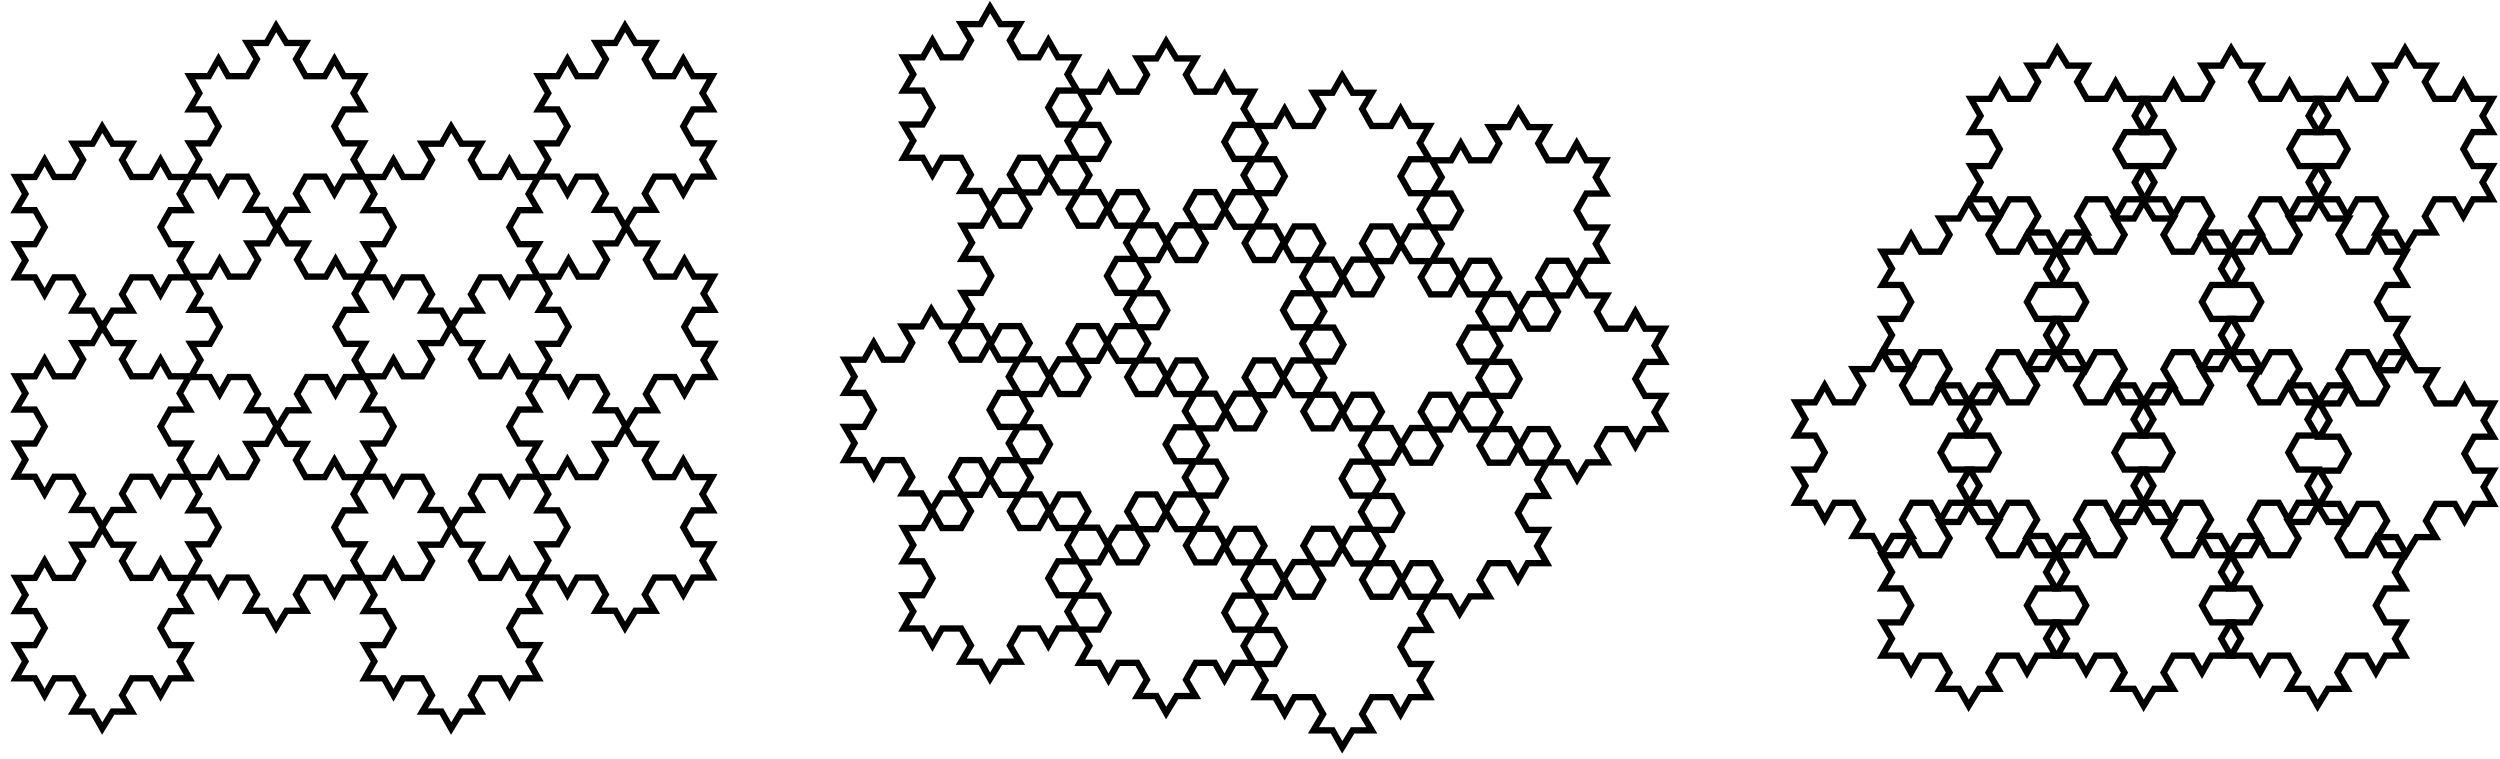 <?xml version="1.0" encoding="UTF-8"?>
<svg xmlns="http://www.w3.org/2000/svg" xmlns:xlink="http://www.w3.org/1999/xlink" width="395" height="120" viewBox="0 0 395 120">
<path fill="none" stroke-width="10" stroke-linecap="butt" stroke-linejoin="miter" stroke="rgb(0%, 0%, 0%)" stroke-opacity="1" stroke-miterlimit="4" d="M 25 761.758 L 40.156 788.594 L 25 814.258 L 55.352 814.258 L 70.508 841.094 L 55.352 867.93 L 25 867.93 L 40.156 893.594 L 25 920.43 L 55.352 920.43 L 70.508 947.227 L 85.664 920.43 L 116.016 920.43 L 131.172 947.227 L 116.016 972.93 L 146.328 972.93 L 161.484 999.727 L 177.852 972.93 L 208.164 972.93 L 193.008 947.227 L 208.164 920.43 L 238.516 920.43 L 253.672 947.227 L 268.828 920.43 L 299.18 920.43 L 283.984 893.594 L 299.18 867.93 L 268.828 867.93 L 253.672 841.094 L 268.828 814.258 L 299.18 814.258 L 283.984 788.594 L 299.18 761.758 L 268.828 761.758 L 253.672 734.922 L 238.516 761.758 L 208.164 761.758 L 193.008 734.922 L 208.164 709.258 L 177.852 709.258 L 161.484 682.422 L 146.328 709.258 L 116.016 709.258 L 131.172 734.922 L 116.016 761.758 L 85.664 761.758 L 70.508 734.922 L 55.352 761.758 Z M 25 761.758 " transform="matrix(0.1, 0, 0, -0.1, 0, 120)"/>
<path fill="none" stroke-width="10" stroke-linecap="butt" stroke-linejoin="miter" stroke="rgb(0%, 0%, 0%)" stroke-opacity="1" stroke-miterlimit="4" d="M 299.766 920.977 L 314.922 947.812 L 299.766 973.477 L 330.078 973.477 L 345.234 1000.312 L 330.078 1027.148 L 299.766 1027.148 L 314.922 1052.812 L 299.766 1079.648 L 330.078 1079.648 L 345.234 1106.484 L 360.43 1079.648 L 390.742 1079.648 L 405.938 1106.484 L 390.742 1132.148 L 421.094 1132.148 L 436.25 1158.984 L 452.578 1132.148 L 482.93 1132.148 L 467.773 1106.484 L 482.93 1079.648 L 513.242 1079.648 L 528.438 1106.484 L 543.594 1079.648 L 573.906 1079.648 L 558.75 1052.812 L 573.906 1027.148 L 543.594 1027.148 L 528.438 1000.312 L 543.594 973.477 L 573.906 973.477 L 558.75 947.812 L 573.906 920.977 L 543.594 920.977 L 528.438 894.18 L 513.242 920.977 L 482.93 920.977 L 467.773 894.18 L 482.93 868.477 L 452.578 868.477 L 436.25 841.68 L 421.094 868.477 L 390.742 868.477 L 405.938 894.18 L 390.742 920.977 L 360.43 920.977 L 345.234 894.18 L 330.078 920.977 Z M 299.766 920.977 " transform="matrix(0.1, 0, 0, -0.1, 0, 120)"/>
<path fill="none" stroke-width="10" stroke-linecap="butt" stroke-linejoin="miter" stroke="rgb(0%, 0%, 0%)" stroke-opacity="1" stroke-miterlimit="4" d="M 301.484 604.258 L 316.68 631.094 L 301.484 656.758 L 331.836 656.758 L 346.992 683.594 L 331.836 710.43 L 301.484 710.43 L 316.68 736.094 L 301.484 762.93 L 331.836 762.93 L 346.992 789.727 L 362.188 762.93 L 392.5 762.93 L 407.656 789.727 L 392.5 815.43 L 422.852 815.43 L 438.008 842.227 L 454.336 815.43 L 484.688 815.43 L 469.492 789.727 L 484.688 762.93 L 515 762.93 L 530.156 789.727 L 545.352 762.93 L 575.664 762.93 L 560.508 736.094 L 575.664 710.43 L 545.352 710.43 L 530.156 683.594 L 545.352 656.758 L 575.664 656.758 L 560.508 631.094 L 575.664 604.258 L 545.352 604.258 L 530.156 577.422 L 515 604.258 L 484.688 604.258 L 469.492 577.422 L 484.688 551.758 L 454.336 551.758 L 438.008 524.922 L 422.852 551.758 L 392.5 551.758 L 407.656 577.422 L 392.5 604.258 L 362.188 604.258 L 346.992 577.422 L 331.836 604.258 Z M 301.484 604.258 " transform="matrix(0.1, 0, 0, -0.1, 0, 120)"/>
<path fill="none" stroke-width="10" stroke-linecap="butt" stroke-linejoin="miter" stroke="rgb(0%, 0%, 0%)" stroke-opacity="1" stroke-miterlimit="4" d="M 25 446.758 L 40.156 473.594 L 25 499.258 L 55.352 499.258 L 70.508 526.094 L 55.352 552.93 L 25 552.93 L 40.156 578.594 L 25 605.43 L 55.352 605.43 L 70.508 632.266 L 85.664 605.43 L 116.016 605.43 L 131.172 632.266 L 116.016 657.93 L 146.328 657.93 L 161.484 684.727 L 177.852 657.93 L 208.164 657.93 L 193.008 632.266 L 208.164 605.43 L 238.516 605.43 L 253.672 632.266 L 268.828 605.43 L 299.18 605.43 L 283.984 578.594 L 299.18 552.93 L 268.828 552.93 L 253.672 526.094 L 268.828 499.258 L 299.18 499.258 L 283.984 473.594 L 299.18 446.758 L 268.828 446.758 L 253.672 419.922 L 238.516 446.758 L 208.164 446.758 L 193.008 419.922 L 208.164 394.258 L 177.852 394.258 L 161.484 367.422 L 146.328 394.258 L 116.016 394.258 L 131.172 419.922 L 116.016 446.758 L 85.664 446.758 L 70.508 419.922 L 55.352 446.758 Z M 25 446.758 " transform="matrix(0.1, 0, 0, -0.1, 0, 120)"/>
<path fill="none" stroke-width="10" stroke-linecap="butt" stroke-linejoin="miter" stroke="rgb(0%, 0%, 0%)" stroke-opacity="1" stroke-miterlimit="4" d="M 25 128.242 L 40.156 155.078 L 25 180.742 L 55.352 180.742 L 70.508 207.578 L 55.352 234.414 L 25 234.414 L 40.156 260.078 L 25 286.914 L 55.352 286.914 L 70.508 313.75 L 85.664 286.914 L 116.016 286.914 L 131.172 313.75 L 116.016 339.414 L 146.328 339.414 L 161.484 366.25 L 177.852 339.414 L 208.164 339.414 L 193.008 313.75 L 208.164 286.914 L 238.516 286.914 L 253.672 313.75 L 268.828 286.914 L 299.18 286.914 L 283.984 260.078 L 299.18 234.414 L 268.828 234.414 L 253.672 207.578 L 268.828 180.742 L 299.18 180.742 L 283.984 155.078 L 299.18 128.242 L 268.828 128.242 L 253.672 101.406 L 238.516 128.242 L 208.164 128.242 L 193.008 101.406 L 208.164 75.742 L 177.852 75.742 L 161.484 48.906 L 146.328 75.742 L 116.016 75.742 L 131.172 101.406 L 116.016 128.242 L 85.664 128.242 L 70.508 101.406 L 55.352 128.242 Z M 25 128.242 " transform="matrix(0.1, 0, 0, -0.1, 0, 120)"/>
<path fill="none" stroke-width="10" stroke-linecap="butt" stroke-linejoin="miter" stroke="rgb(0%, 0%, 0%)" stroke-opacity="1" stroke-miterlimit="4" d="M 299.766 287.5 L 314.922 314.336 L 299.766 340 L 330.078 340 L 345.234 366.836 L 330.078 393.672 L 299.766 393.672 L 314.922 419.336 L 299.766 446.172 L 330.078 446.172 L 345.234 473.008 L 360.43 446.172 L 390.742 446.172 L 405.938 473.008 L 390.742 498.672 L 421.094 498.672 L 436.25 525.508 L 452.578 498.672 L 482.93 498.672 L 467.773 473.008 L 482.93 446.172 L 513.242 446.172 L 528.438 473.008 L 543.594 446.172 L 573.906 446.172 L 558.75 419.336 L 573.906 393.672 L 543.594 393.672 L 528.438 366.836 L 543.594 340 L 573.906 340 L 558.75 314.336 L 573.906 287.5 L 543.594 287.5 L 528.438 260.664 L 513.242 287.5 L 482.93 287.5 L 467.773 260.664 L 482.93 235 L 452.578 235 L 436.25 208.164 L 421.094 235 L 390.742 235 L 405.938 260.664 L 390.742 287.5 L 360.43 287.5 L 345.234 260.664 L 330.078 287.5 Z M 299.766 287.5 " transform="matrix(0.1, 0, 0, -0.1, 0, 120)"/>
<path fill="none" stroke-width="10" stroke-linecap="butt" stroke-linejoin="miter" stroke="rgb(0%, 0%, 0%)" stroke-opacity="1" stroke-miterlimit="4" d="M 576.25 761.758 L 591.406 788.594 L 576.25 814.258 L 606.602 814.258 L 621.758 841.094 L 606.602 867.93 L 576.25 867.93 L 591.406 893.594 L 576.25 920.43 L 606.602 920.43 L 621.758 947.227 L 636.914 920.43 L 667.266 920.43 L 682.422 947.227 L 667.266 972.93 L 697.578 972.93 L 712.773 999.727 L 729.102 972.93 L 759.414 972.93 L 744.258 947.227 L 759.414 920.43 L 789.766 920.43 L 804.922 947.227 L 820.078 920.43 L 850.43 920.43 L 835.273 893.594 L 850.43 867.93 L 820.078 867.93 L 804.922 841.094 L 820.078 814.258 L 850.43 814.258 L 835.273 788.594 L 850.43 761.758 L 820.078 761.758 L 804.922 734.922 L 789.766 761.758 L 759.414 761.758 L 744.258 734.922 L 759.414 709.258 L 729.102 709.258 L 712.773 682.422 L 697.578 709.258 L 667.266 709.258 L 682.422 734.922 L 667.266 761.758 L 636.914 761.758 L 621.758 734.922 L 606.602 761.758 Z M 576.25 761.758 " transform="matrix(0.1, 0, 0, -0.1, 0, 120)"/>
<path fill="none" stroke-width="10" stroke-linecap="butt" stroke-linejoin="miter" stroke="rgb(0%, 0%, 0%)" stroke-opacity="1" stroke-miterlimit="4" d="M 851.016 920.977 L 866.172 947.812 L 851.016 973.477 L 881.328 973.477 L 896.523 1000.312 L 881.328 1027.148 L 851.016 1027.148 L 866.172 1052.812 L 851.016 1079.648 L 881.328 1079.648 L 896.523 1106.484 L 911.68 1079.648 L 941.992 1079.648 L 957.188 1106.484 L 941.992 1132.148 L 972.344 1132.148 L 987.5 1158.984 L 1003.828 1132.148 L 1034.18 1132.148 L 1018.984 1106.484 L 1034.18 1079.648 L 1064.492 1079.648 L 1079.688 1106.484 L 1094.844 1079.648 L 1125.156 1079.648 L 1110 1052.812 L 1125.156 1027.148 L 1094.844 1027.148 L 1079.688 1000.312 L 1094.844 973.477 L 1125.156 973.477 L 1110 947.812 L 1125.156 920.977 L 1094.844 920.977 L 1079.688 894.18 L 1064.492 920.977 L 1034.18 920.977 L 1018.984 894.18 L 1034.18 868.477 L 1003.828 868.477 L 987.5 841.68 L 972.344 868.477 L 941.992 868.477 L 957.188 894.18 L 941.992 920.977 L 911.68 920.977 L 896.523 894.18 L 881.328 920.977 Z M 851.016 920.977 " transform="matrix(0.1, 0, 0, -0.1, 0, 120)"/>
<path fill="none" stroke-width="10" stroke-linecap="butt" stroke-linejoin="miter" stroke="rgb(0%, 0%, 0%)" stroke-opacity="1" stroke-miterlimit="4" d="M 852.773 604.258 L 867.93 631.094 L 852.773 656.758 L 883.086 656.758 L 898.242 683.594 L 883.086 710.43 L 852.773 710.43 L 867.93 736.094 L 852.773 762.93 L 883.086 762.93 L 898.242 789.727 L 913.438 762.93 L 943.75 762.93 L 958.906 789.727 L 943.75 815.43 L 974.102 815.43 L 989.258 842.227 L 1005.586 815.43 L 1035.938 815.43 L 1020.742 789.727 L 1035.938 762.93 L 1066.25 762.93 L 1081.406 789.727 L 1096.602 762.93 L 1126.914 762.93 L 1111.758 736.094 L 1126.914 710.43 L 1096.602 710.43 L 1081.406 683.594 L 1096.602 656.758 L 1126.914 656.758 L 1111.758 631.094 L 1126.914 604.258 L 1096.602 604.258 L 1081.406 577.422 L 1066.25 604.258 L 1035.938 604.258 L 1020.742 577.422 L 1035.938 551.758 L 1005.586 551.758 L 989.258 524.922 L 974.102 551.758 L 943.75 551.758 L 958.906 577.422 L 943.75 604.258 L 913.438 604.258 L 898.242 577.422 L 883.086 604.258 Z M 852.773 604.258 " transform="matrix(0.1, 0, 0, -0.1, 0, 120)"/>
<path fill="none" stroke-width="10" stroke-linecap="butt" stroke-linejoin="miter" stroke="rgb(0%, 0%, 0%)" stroke-opacity="1" stroke-miterlimit="4" d="M 576.25 446.758 L 591.406 473.594 L 576.25 499.258 L 606.602 499.258 L 621.758 526.094 L 606.602 552.93 L 576.25 552.93 L 591.406 578.594 L 576.25 605.43 L 606.602 605.43 L 621.758 632.266 L 636.914 605.43 L 667.266 605.43 L 682.422 632.266 L 667.266 657.93 L 697.578 657.93 L 712.773 684.727 L 729.102 657.93 L 759.414 657.93 L 744.258 632.266 L 759.414 605.43 L 789.766 605.43 L 804.922 632.266 L 820.078 605.43 L 850.43 605.43 L 835.273 578.594 L 850.43 552.93 L 820.078 552.93 L 804.922 526.094 L 820.078 499.258 L 850.43 499.258 L 835.273 473.594 L 850.43 446.758 L 820.078 446.758 L 804.922 419.922 L 789.766 446.758 L 759.414 446.758 L 744.258 419.922 L 759.414 394.258 L 729.102 394.258 L 712.773 367.422 L 697.578 394.258 L 667.266 394.258 L 682.422 419.922 L 667.266 446.758 L 636.914 446.758 L 621.758 419.922 L 606.602 446.758 Z M 576.25 446.758 " transform="matrix(0.1, 0, 0, -0.1, 0, 120)"/>
<path fill="none" stroke-width="10" stroke-linecap="butt" stroke-linejoin="miter" stroke="rgb(0%, 0%, 0%)" stroke-opacity="1" stroke-miterlimit="4" d="M 576.25 128.242 L 591.406 155.078 L 576.25 180.742 L 606.602 180.742 L 621.758 207.578 L 606.602 234.414 L 576.25 234.414 L 591.406 260.078 L 576.25 286.914 L 606.602 286.914 L 621.758 313.75 L 636.914 286.914 L 667.266 286.914 L 682.422 313.75 L 667.266 339.414 L 697.578 339.414 L 712.773 366.25 L 729.102 339.414 L 759.414 339.414 L 744.258 313.75 L 759.414 286.914 L 789.766 286.914 L 804.922 313.75 L 820.078 286.914 L 850.43 286.914 L 835.273 260.078 L 850.43 234.414 L 820.078 234.414 L 804.922 207.578 L 820.078 180.742 L 850.43 180.742 L 835.273 155.078 L 850.43 128.242 L 820.078 128.242 L 804.922 101.406 L 789.766 128.242 L 759.414 128.242 L 744.258 101.406 L 759.414 75.742 L 729.102 75.742 L 712.773 48.906 L 697.578 75.742 L 667.266 75.742 L 682.422 101.406 L 667.266 128.242 L 636.914 128.242 L 621.758 101.406 L 606.602 128.242 Z M 576.25 128.242 " transform="matrix(0.1, 0, 0, -0.1, 0, 120)"/>
<path fill="none" stroke-width="10" stroke-linecap="butt" stroke-linejoin="miter" stroke="rgb(0%, 0%, 0%)" stroke-opacity="1" stroke-miterlimit="4" d="M 851.016 287.5 L 866.172 314.336 L 851.016 340 L 881.328 340 L 896.523 366.836 L 881.328 393.672 L 851.016 393.672 L 866.172 419.336 L 851.016 446.172 L 881.328 446.172 L 896.523 473.008 L 911.68 446.172 L 941.992 446.172 L 957.188 473.008 L 941.992 498.672 L 972.344 498.672 L 987.5 525.508 L 1003.828 498.672 L 1034.18 498.672 L 1018.984 473.008 L 1034.18 446.172 L 1064.492 446.172 L 1079.688 473.008 L 1094.844 446.172 L 1125.156 446.172 L 1110 419.336 L 1125.156 393.672 L 1094.844 393.672 L 1079.688 366.836 L 1094.844 340 L 1125.156 340 L 1110 314.336 L 1125.156 287.5 L 1094.844 287.5 L 1079.688 260.664 L 1064.492 287.5 L 1034.18 287.5 L 1018.984 260.664 L 1034.18 235 L 1003.828 235 L 987.5 208.164 L 972.344 235 L 941.992 235 L 957.188 260.664 L 941.992 287.5 L 911.68 287.5 L 896.523 260.664 L 881.328 287.5 Z M 851.016 287.5 " transform="matrix(0.1, 0, 0, -0.1, 0, 120)"/>
<path fill="none" stroke-width="10" stroke-linecap="butt" stroke-linejoin="miter" stroke="rgb(0%, 0%, 0%)" stroke-opacity="1" stroke-miterlimit="4" d="M 1335 473.008 L 1350.156 499.844 L 1335 525.508 L 1365.352 525.508 L 1380.508 552.344 L 1365.352 579.18 L 1335 579.18 L 1350.156 604.844 L 1335 631.68 L 1365.352 631.68 L 1380.508 658.516 L 1395.664 631.68 L 1426.016 631.68 L 1441.172 658.516 L 1426.016 684.18 L 1456.328 684.18 L 1471.484 711.016 L 1487.852 684.18 L 1518.164 684.18 L 1503.008 658.516 L 1518.164 631.68 L 1548.516 631.68 L 1563.672 658.516 L 1578.828 631.68 L 1609.18 631.68 L 1593.984 604.844 L 1609.18 579.18 L 1578.828 579.18 L 1563.672 552.344 L 1578.828 525.508 L 1609.18 525.508 L 1593.984 499.844 L 1609.18 473.008 L 1578.828 473.008 L 1563.672 446.172 L 1548.516 473.008 L 1518.164 473.008 L 1503.008 446.172 L 1518.164 420.508 L 1487.852 420.508 L 1471.484 393.672 L 1456.328 420.508 L 1426.016 420.508 L 1441.172 446.172 L 1426.016 473.008 L 1395.664 473.008 L 1380.508 446.172 L 1365.352 473.008 Z M 1335 473.008 " transform="matrix(0.1, 0, 0, -0.1, 0, 120)"/>
<path fill="none" stroke-width="10" stroke-linecap="butt" stroke-linejoin="miter" stroke="rgb(0%, 0%, 0%)" stroke-opacity="1" stroke-miterlimit="4" d="M 1613.242 418.75 L 1628.438 445.586 L 1613.242 471.25 L 1643.594 471.25 L 1658.75 498.086 L 1643.594 524.922 L 1613.242 524.922 L 1628.438 550.586 L 1613.242 577.422 L 1643.594 577.422 L 1658.75 604.258 L 1673.906 577.422 L 1704.258 577.422 L 1719.414 604.258 L 1704.258 629.922 L 1734.609 629.922 L 1749.766 656.758 L 1766.094 629.922 L 1796.406 629.922 L 1781.25 604.258 L 1796.406 577.422 L 1826.758 577.422 L 1841.914 604.258 L 1857.109 577.422 L 1887.422 577.422 L 1872.266 550.586 L 1887.422 524.922 L 1857.109 524.922 L 1841.914 498.086 L 1857.109 471.25 L 1887.422 471.25 L 1872.266 445.586 L 1887.422 418.75 L 1857.109 418.75 L 1841.914 391.914 L 1826.758 418.75 L 1796.406 418.75 L 1781.25 391.914 L 1796.406 366.25 L 1766.094 366.25 L 1749.766 339.414 L 1734.609 366.25 L 1704.258 366.25 L 1719.414 391.914 L 1704.258 418.75 L 1673.906 418.75 L 1658.75 391.914 L 1643.594 418.75 Z M 1613.242 418.75 " transform="matrix(0.1, 0, 0, -0.1, 0, 120)"/>
<path fill="none" stroke-width="10" stroke-linecap="butt" stroke-linejoin="miter" stroke="rgb(0%, 0%, 0%)" stroke-opacity="1" stroke-miterlimit="4" d="M 1427.734 206.992 L 1442.93 233.828 L 1427.734 259.492 L 1458.086 259.492 L 1473.242 286.328 L 1458.086 313.164 L 1427.734 313.164 L 1442.93 338.828 L 1427.734 365.664 L 1458.086 365.664 L 1473.242 392.5 L 1488.438 365.664 L 1518.75 365.664 L 1533.906 392.5 L 1518.75 418.164 L 1549.102 418.164 L 1564.258 445 L 1580.586 418.164 L 1610.938 418.164 L 1595.742 392.5 L 1610.938 365.664 L 1641.25 365.664 L 1656.406 392.5 L 1671.602 365.664 L 1701.914 365.664 L 1686.758 338.828 L 1701.914 313.164 L 1671.602 313.164 L 1656.406 286.328 L 1671.602 259.492 L 1701.914 259.492 L 1686.758 233.828 L 1701.914 206.992 L 1671.602 206.992 L 1656.406 180.156 L 1641.25 206.992 L 1610.938 206.992 L 1595.742 180.156 L 1610.938 154.492 L 1580.586 154.492 L 1564.258 127.656 L 1549.102 154.492 L 1518.75 154.492 L 1533.906 180.156 L 1518.75 206.992 L 1488.438 206.992 L 1473.242 180.156 L 1458.086 206.992 Z M 1427.734 206.992 " transform="matrix(0.1, 0, 0, -0.1, 0, 120)"/>
<path fill="none" stroke-width="10" stroke-linecap="butt" stroke-linejoin="miter" stroke="rgb(0%, 0%, 0%)" stroke-opacity="1" stroke-miterlimit="4" d="M 1706.016 152.734 L 1721.172 179.57 L 1706.016 205.234 L 1736.328 205.234 L 1751.484 232.07 L 1736.328 258.906 L 1706.016 258.906 L 1721.172 284.57 L 1706.016 311.406 L 1736.328 311.406 L 1751.484 338.242 L 1766.68 311.406 L 1796.992 311.406 L 1812.188 338.242 L 1796.992 363.906 L 1827.344 363.906 L 1842.5 390.742 L 1858.828 363.906 L 1889.18 363.906 L 1873.984 338.242 L 1889.18 311.406 L 1919.492 311.406 L 1934.688 338.242 L 1949.844 311.406 L 1980.156 311.406 L 1965 284.57 L 1980.156 258.906 L 1949.844 258.906 L 1934.688 232.07 L 1949.844 205.234 L 1980.156 205.234 L 1965 179.57 L 1980.156 152.734 L 1949.844 152.734 L 1934.688 125.898 L 1919.492 152.734 L 1889.18 152.734 L 1873.984 125.898 L 1889.18 100.234 L 1858.828 100.234 L 1842.5 73.398 L 1827.344 100.234 L 1796.992 100.234 L 1812.188 125.898 L 1796.992 152.734 L 1766.68 152.734 L 1751.484 125.898 L 1736.328 152.734 Z M 1706.016 152.734 " transform="matrix(0.1, 0, 0, -0.1, 0, 120)"/>
<path fill="none" stroke-width="10" stroke-linecap="butt" stroke-linejoin="miter" stroke="rgb(0%, 0%, 0%)" stroke-opacity="1" stroke-miterlimit="4" d="M 1427.734 950.742 L 1442.93 977.578 L 1427.734 1003.242 L 1458.086 1003.242 L 1473.242 1030.078 L 1458.086 1056.914 L 1427.734 1056.914 L 1442.93 1082.578 L 1427.734 1109.414 L 1458.086 1109.414 L 1473.242 1136.25 L 1488.438 1109.414 L 1518.75 1109.414 L 1533.906 1136.25 L 1518.75 1161.914 L 1549.102 1161.914 L 1564.258 1188.75 L 1580.586 1161.914 L 1610.938 1161.914 L 1595.742 1136.25 L 1610.938 1109.414 L 1641.25 1109.414 L 1656.406 1136.25 L 1671.602 1109.414 L 1701.914 1109.414 L 1686.758 1082.578 L 1701.914 1056.914 L 1671.602 1056.914 L 1656.406 1030.078 L 1671.602 1003.242 L 1701.914 1003.242 L 1686.758 977.578 L 1701.914 950.742 L 1671.602 950.742 L 1656.406 923.906 L 1641.25 950.742 L 1610.938 950.742 L 1595.742 923.906 L 1610.938 898.242 L 1580.586 898.242 L 1564.258 871.406 L 1549.102 898.242 L 1518.75 898.242 L 1533.906 923.906 L 1518.75 950.742 L 1488.438 950.742 L 1473.242 923.906 L 1458.086 950.742 Z M 1427.734 950.742 " transform="matrix(0.1, 0, 0, -0.1, 0, 120)"/>
<path fill="none" stroke-width="10" stroke-linecap="butt" stroke-linejoin="miter" stroke="rgb(0%, 0%, 0%)" stroke-opacity="1" stroke-miterlimit="4" d="M 1706.016 896.484 L 1721.172 923.32 L 1706.016 948.984 L 1736.328 948.984 L 1751.484 975.82 L 1736.328 1002.656 L 1706.016 1002.656 L 1721.172 1028.32 L 1706.016 1055.156 L 1736.328 1055.156 L 1751.484 1081.992 L 1766.68 1055.156 L 1796.992 1055.156 L 1812.188 1081.992 L 1796.992 1107.656 L 1827.344 1107.656 L 1842.5 1134.492 L 1858.828 1107.656 L 1889.18 1107.656 L 1873.984 1081.992 L 1889.18 1055.156 L 1919.492 1055.156 L 1934.688 1081.992 L 1949.844 1055.156 L 1980.156 1055.156 L 1965 1028.32 L 1980.156 1002.656 L 1949.844 1002.656 L 1934.688 975.82 L 1949.844 948.984 L 1980.156 948.984 L 1965 923.32 L 1980.156 896.484 L 1949.844 896.484 L 1934.688 869.688 L 1919.492 896.484 L 1889.18 896.484 L 1873.984 869.688 L 1889.18 843.984 L 1858.828 843.984 L 1842.5 817.188 L 1827.344 843.984 L 1796.992 843.984 L 1812.188 869.688 L 1796.992 896.484 L 1766.68 896.484 L 1751.484 869.688 L 1736.328 896.484 Z M 1706.016 896.484 " transform="matrix(0.1, 0, 0, -0.1, 0, 120)"/>
<path fill="none" stroke-width="10" stroke-linecap="butt" stroke-linejoin="miter" stroke="rgb(0%, 0%, 0%)" stroke-opacity="1" stroke-miterlimit="4" d="M 1520.508 684.766 L 1535.664 711.562 L 1520.508 737.266 L 1550.859 737.266 L 1566.016 764.062 L 1550.859 790.938 L 1520.508 790.938 L 1535.664 816.562 L 1520.508 843.438 L 1550.859 843.438 L 1566.016 870.234 L 1581.172 843.438 L 1611.484 843.438 L 1626.68 870.234 L 1611.484 895.938 L 1641.836 895.938 L 1656.992 922.734 L 1673.359 895.938 L 1703.672 895.938 L 1688.516 870.234 L 1703.672 843.438 L 1733.984 843.438 L 1749.18 870.234 L 1764.336 843.438 L 1794.688 843.438 L 1779.492 816.562 L 1794.688 790.938 L 1764.336 790.938 L 1749.18 764.062 L 1764.336 737.266 L 1794.688 737.266 L 1779.492 711.562 L 1794.688 684.766 L 1764.336 684.766 L 1749.18 657.93 L 1733.984 684.766 L 1703.672 684.766 L 1688.516 657.93 L 1703.672 632.266 L 1673.359 632.266 L 1656.992 605.43 L 1641.836 632.266 L 1611.484 632.266 L 1626.68 657.93 L 1611.484 684.766 L 1581.172 684.766 L 1566.016 657.93 L 1550.859 684.766 Z M 1520.508 684.766 " transform="matrix(0.1, 0, 0, -0.1, 0, 120)"/>
<path fill="none" stroke-width="10" stroke-linecap="butt" stroke-linejoin="miter" stroke="rgb(0%, 0%, 0%)" stroke-opacity="1" stroke-miterlimit="4" d="M 1798.75 630.508 L 1813.906 657.344 L 1798.75 683.008 L 1829.102 683.008 L 1844.258 709.844 L 1829.102 736.68 L 1798.75 736.68 L 1813.906 762.344 L 1798.75 789.18 L 1829.102 789.18 L 1844.258 816.016 L 1859.414 789.18 L 1889.766 789.18 L 1904.922 816.016 L 1889.766 841.68 L 1920.078 841.68 L 1935.234 868.516 L 1951.602 841.68 L 1981.914 841.68 L 1966.758 816.016 L 1981.914 789.18 L 2012.266 789.18 L 2027.422 816.016 L 2042.578 789.18 L 2072.93 789.18 L 2057.734 762.344 L 2072.93 736.68 L 2042.578 736.68 L 2027.422 709.844 L 2042.578 683.008 L 2072.93 683.008 L 2057.734 657.344 L 2072.93 630.508 L 2042.578 630.508 L 2027.422 603.672 L 2012.266 630.508 L 1981.914 630.508 L 1966.758 603.672 L 1981.914 578.008 L 1951.602 578.008 L 1935.234 551.172 L 1920.078 578.008 L 1889.766 578.008 L 1904.922 603.672 L 1889.766 630.508 L 1859.414 630.508 L 1844.258 603.672 L 1829.102 630.508 Z M 1798.75 630.508 " transform="matrix(0.1, 0, 0, -0.1, 0, 120)"/>
<path fill="none" stroke-width="10" stroke-linecap="butt" stroke-linejoin="miter" stroke="rgb(0%, 0%, 0%)" stroke-opacity="1" stroke-miterlimit="4" d="M 1891.484 364.492 L 1906.68 391.328 L 1891.484 416.992 L 1921.836 416.992 L 1936.992 443.828 L 1921.836 470.664 L 1891.484 470.664 L 1906.68 496.328 L 1891.484 523.164 L 1921.836 523.164 L 1936.992 550 L 1952.188 523.164 L 1982.5 523.164 L 1997.656 550 L 1982.5 575.664 L 2012.852 575.664 L 2028.008 602.5 L 2044.336 575.664 L 2074.688 575.664 L 2059.492 550 L 2074.688 523.164 L 2105 523.164 L 2120.156 550 L 2135.352 523.164 L 2165.664 523.164 L 2150.508 496.328 L 2165.664 470.664 L 2135.352 470.664 L 2120.156 443.828 L 2135.352 416.992 L 2165.664 416.992 L 2150.508 391.328 L 2165.664 364.492 L 2135.352 364.492 L 2120.156 337.656 L 2105 364.492 L 2074.688 364.492 L 2059.492 337.656 L 2074.688 311.992 L 2044.336 311.992 L 2028.008 285.156 L 2012.852 311.992 L 1982.5 311.992 L 1997.656 337.656 L 1982.5 364.492 L 1952.188 364.492 L 1936.992 337.656 L 1921.836 364.492 Z M 1891.484 364.492 " transform="matrix(0.1, 0, 0, -0.1, 0, 120)"/>
<path fill="none" stroke-width="10" stroke-linecap="butt" stroke-linejoin="miter" stroke="rgb(0%, 0%, 0%)" stroke-opacity="1" stroke-miterlimit="4" d="M 2169.766 310.234 L 2184.922 337.07 L 2169.766 362.734 L 2200.078 362.734 L 2215.234 389.57 L 2200.078 416.406 L 2169.766 416.406 L 2184.922 442.07 L 2169.766 468.906 L 2200.078 468.906 L 2215.234 495.742 L 2230.43 468.906 L 2260.742 468.906 L 2275.938 495.742 L 2260.742 521.406 L 2291.094 521.406 L 2306.25 548.242 L 2322.578 521.406 L 2352.93 521.406 L 2337.734 495.742 L 2352.93 468.906 L 2383.242 468.906 L 2398.438 495.742 L 2413.594 468.906 L 2443.906 468.906 L 2428.75 442.07 L 2443.906 416.406 L 2413.594 416.406 L 2398.438 389.57 L 2413.594 362.734 L 2443.906 362.734 L 2428.75 337.07 L 2443.906 310.234 L 2413.594 310.234 L 2398.438 283.398 L 2383.242 310.234 L 2352.93 310.234 L 2337.734 283.398 L 2352.93 257.734 L 2322.578 257.734 L 2306.25 230.898 L 2291.094 257.734 L 2260.742 257.734 L 2275.938 283.398 L 2260.742 310.234 L 2230.43 310.234 L 2215.234 283.398 L 2200.078 310.234 Z M 2169.766 310.234 " transform="matrix(0.1, 0, 0, -0.1, 0, 120)"/>
<path fill="none" stroke-width="10" stroke-linecap="butt" stroke-linejoin="miter" stroke="rgb(0%, 0%, 0%)" stroke-opacity="1" stroke-miterlimit="4" d="M 1984.258 98.516 L 1999.414 125.312 L 1984.258 150.977 L 2014.609 150.977 L 2029.766 177.812 L 2014.609 204.648 L 1984.258 204.648 L 1999.414 230.312 L 1984.258 257.148 L 2014.609 257.148 L 2029.766 283.984 L 2044.922 257.148 L 2075.234 257.148 L 2090.43 283.984 L 2075.234 309.648 L 2105.586 309.648 L 2120.742 336.484 L 2137.109 309.648 L 2167.422 309.648 L 2152.266 283.984 L 2167.422 257.148 L 2197.734 257.148 L 2212.93 283.984 L 2228.086 257.148 L 2258.438 257.148 L 2243.242 230.312 L 2258.438 204.648 L 2228.086 204.648 L 2212.93 177.812 L 2228.086 150.977 L 2258.438 150.977 L 2243.242 125.312 L 2258.438 98.516 L 2228.086 98.516 L 2212.93 71.68 L 2197.734 98.516 L 2167.422 98.516 L 2152.266 71.68 L 2167.422 46.016 L 2137.109 46.016 L 2120.742 19.18 L 2105.586 46.016 L 2075.234 46.016 L 2090.43 71.68 L 2075.234 98.516 L 2044.922 98.516 L 2029.766 71.68 L 2014.609 98.516 Z M 1984.258 98.516 " transform="matrix(0.1, 0, 0, -0.1, 0, 120)"/>
<path fill="none" stroke-width="10" stroke-linecap="butt" stroke-linejoin="miter" stroke="rgb(0%, 0%, 0%)" stroke-opacity="1" stroke-miterlimit="4" d="M 1984.258 842.266 L 1999.414 869.062 L 1984.258 894.766 L 2014.609 894.766 L 2029.766 921.562 L 2014.609 948.438 L 1984.258 948.438 L 1999.414 974.062 L 1984.258 1000.938 L 2014.609 1000.938 L 2029.766 1027.734 L 2044.922 1000.938 L 2075.234 1000.938 L 2090.43 1027.734 L 2075.234 1053.438 L 2105.586 1053.438 L 2120.742 1080.234 L 2137.109 1053.438 L 2167.422 1053.438 L 2152.266 1027.734 L 2167.422 1000.938 L 2197.734 1000.938 L 2212.93 1027.734 L 2228.086 1000.938 L 2258.438 1000.938 L 2243.242 974.062 L 2258.438 948.438 L 2228.086 948.438 L 2212.93 921.562 L 2228.086 894.766 L 2258.438 894.766 L 2243.242 869.062 L 2258.438 842.266 L 2228.086 842.266 L 2212.93 815.43 L 2197.734 842.266 L 2167.422 842.266 L 2152.266 815.43 L 2167.422 789.766 L 2137.109 789.766 L 2120.742 762.93 L 2105.586 789.766 L 2075.234 789.766 L 2090.43 815.43 L 2075.234 842.266 L 2044.922 842.266 L 2029.766 815.43 L 2014.609 842.266 Z M 1984.258 842.266 " transform="matrix(0.1, 0, 0, -0.1, 0, 120)"/>
<path fill="none" stroke-width="10" stroke-linecap="butt" stroke-linejoin="miter" stroke="rgb(0%, 0%, 0%)" stroke-opacity="1" stroke-miterlimit="4" d="M 2262.5 788.008 L 2277.656 814.844 L 2262.5 840.508 L 2292.852 840.508 L 2308.008 867.344 L 2292.852 894.18 L 2262.5 894.18 L 2277.656 919.844 L 2262.5 946.68 L 2292.852 946.68 L 2308.008 973.516 L 2323.164 946.68 L 2353.516 946.68 L 2368.672 973.516 L 2353.516 999.18 L 2383.828 999.18 L 2398.984 1026.016 L 2415.352 999.18 L 2445.664 999.18 L 2430.508 973.516 L 2445.664 946.68 L 2476.016 946.68 L 2491.172 973.516 L 2506.328 946.68 L 2536.68 946.68 L 2521.484 919.844 L 2536.68 894.18 L 2506.328 894.18 L 2491.172 867.344 L 2506.328 840.508 L 2536.68 840.508 L 2521.484 814.844 L 2536.68 788.008 L 2506.328 788.008 L 2491.172 761.172 L 2476.016 788.008 L 2445.664 788.008 L 2430.508 761.172 L 2445.664 735.508 L 2415.352 735.508 L 2398.984 708.672 L 2383.828 735.508 L 2353.516 735.508 L 2368.672 761.172 L 2353.516 788.008 L 2323.164 788.008 L 2308.008 761.172 L 2292.852 788.008 Z M 2262.5 788.008 " transform="matrix(0.1, 0, 0, -0.1, 0, 120)"/>
<path fill="none" stroke-width="10" stroke-linecap="butt" stroke-linejoin="miter" stroke="rgb(0%, 0%, 0%)" stroke-opacity="1" stroke-miterlimit="4" d="M 2076.992 576.25 L 2092.188 603.086 L 2076.992 628.75 L 2107.344 628.75 L 2122.5 655.586 L 2107.344 682.422 L 2076.992 682.422 L 2092.188 708.086 L 2076.992 734.922 L 2107.344 734.922 L 2122.5 761.758 L 2137.656 734.922 L 2168.008 734.922 L 2183.164 761.758 L 2168.008 787.422 L 2198.359 787.422 L 2213.516 814.258 L 2229.844 787.422 L 2260.156 787.422 L 2245 761.758 L 2260.156 734.922 L 2290.508 734.922 L 2305.664 761.758 L 2320.859 734.922 L 2351.172 734.922 L 2336.016 708.086 L 2351.172 682.422 L 2320.859 682.422 L 2305.664 655.586 L 2320.859 628.75 L 2351.172 628.75 L 2336.016 603.086 L 2351.172 576.25 L 2320.859 576.25 L 2305.664 549.414 L 2290.508 576.25 L 2260.156 576.25 L 2245 549.414 L 2260.156 523.75 L 2229.844 523.75 L 2213.516 496.914 L 2198.359 523.75 L 2168.008 523.75 L 2183.164 549.414 L 2168.008 576.25 L 2137.656 576.25 L 2122.5 549.414 L 2107.344 576.25 Z M 2076.992 576.25 " transform="matrix(0.1, 0, 0, -0.1, 0, 120)"/>
<path fill="none" stroke-width="10" stroke-linecap="butt" stroke-linejoin="miter" stroke="rgb(0%, 0%, 0%)" stroke-opacity="1" stroke-miterlimit="4" d="M 2355.234 521.992 L 2370.43 548.828 L 2355.234 574.492 L 2385.586 574.492 L 2400.742 601.328 L 2385.586 628.164 L 2355.234 628.164 L 2370.43 653.828 L 2355.234 680.664 L 2385.586 680.664 L 2400.742 707.5 L 2415.938 680.664 L 2446.25 680.664 L 2461.406 707.5 L 2446.25 733.164 L 2476.602 733.164 L 2491.758 760 L 2508.086 733.164 L 2538.438 733.164 L 2523.242 707.5 L 2538.438 680.664 L 2568.75 680.664 L 2583.906 707.5 L 2599.102 680.664 L 2629.414 680.664 L 2614.258 653.828 L 2629.414 628.164 L 2599.102 628.164 L 2583.906 601.328 L 2599.102 574.492 L 2629.414 574.492 L 2614.258 548.828 L 2629.414 521.992 L 2599.102 521.992 L 2583.906 495.156 L 2568.75 521.992 L 2538.438 521.992 L 2523.242 495.156 L 2538.438 469.492 L 2508.086 469.492 L 2491.758 442.656 L 2476.602 469.492 L 2446.25 469.492 L 2461.406 495.156 L 2446.25 521.992 L 2415.938 521.992 L 2400.742 495.156 L 2385.586 521.992 Z M 2355.234 521.992 " transform="matrix(0.1, 0, 0, -0.1, 0, 120)"/>
<path fill="none" stroke-width="10" stroke-linecap="butt" stroke-linejoin="miter" stroke="rgb(0%, 0%, 0%)" stroke-opacity="1" stroke-miterlimit="4" d="M 2973.984 643.633 L 2989.18 670.469 L 2973.984 696.133 L 3004.336 696.133 L 3019.492 722.969 L 3004.336 749.805 L 2973.984 749.805 L 2989.18 775.469 L 2973.984 802.305 L 3004.336 802.305 L 3019.492 829.141 L 3034.688 802.305 L 3065 802.305 L 3080.156 829.141 L 3065 854.805 L 3095.352 854.805 L 3110.508 881.641 L 3126.836 854.805 L 3157.188 854.805 L 3141.992 829.141 L 3157.188 802.305 L 3187.5 802.305 L 3202.656 829.141 L 3217.852 802.305 L 3248.164 802.305 L 3233.008 775.469 L 3248.164 749.805 L 3217.852 749.805 L 3202.656 722.969 L 3217.852 696.133 L 3248.164 696.133 L 3233.008 670.469 L 3248.164 643.633 L 3217.852 643.633 L 3202.656 616.797 L 3187.5 643.633 L 3157.188 643.633 L 3141.992 616.797 L 3157.188 591.133 L 3126.836 591.133 L 3110.508 564.297 L 3095.352 591.133 L 3065 591.133 L 3080.156 616.797 L 3065 643.633 L 3034.688 643.633 L 3019.492 616.797 L 3004.336 643.633 Z M 2973.984 643.633 " transform="matrix(0.1, 0, 0, -0.1, 0, 120)"/>
<path fill="none" stroke-width="10" stroke-linecap="butt" stroke-linejoin="miter" stroke="rgb(0%, 0%, 0%)" stroke-opacity="1" stroke-miterlimit="4" d="M 3250.508 643.633 L 3265.664 670.469 L 3250.508 696.133 L 3280.859 696.133 L 3296.016 722.969 L 3280.859 749.805 L 3250.508 749.805 L 3265.664 775.469 L 3250.508 802.305 L 3280.859 802.305 L 3296.016 829.141 L 3311.172 802.305 L 3341.484 802.305 L 3356.68 829.141 L 3341.484 854.805 L 3371.836 854.805 L 3386.992 881.641 L 3403.359 854.805 L 3433.672 854.805 L 3418.516 829.141 L 3433.672 802.305 L 3463.984 802.305 L 3479.18 829.141 L 3494.336 802.305 L 3524.688 802.305 L 3509.492 775.469 L 3524.688 749.805 L 3494.336 749.805 L 3479.18 722.969 L 3494.336 696.133 L 3524.688 696.133 L 3509.492 670.469 L 3524.688 643.633 L 3494.336 643.633 L 3479.18 616.797 L 3463.984 643.633 L 3433.672 643.633 L 3418.516 616.797 L 3433.672 591.133 L 3403.359 591.133 L 3386.992 564.297 L 3371.836 591.133 L 3341.484 591.133 L 3356.68 616.797 L 3341.484 643.633 L 3311.172 643.633 L 3296.016 616.797 L 3280.859 643.633 Z M 3250.508 643.633 " transform="matrix(0.1, 0, 0, -0.1, 0, 120)"/>
<path fill="none" stroke-width="10" stroke-linecap="butt" stroke-linejoin="miter" stroke="rgb(0%, 0%, 0%)" stroke-opacity="1" stroke-miterlimit="4" d="M 3526.992 643.633 L 3542.188 670.469 L 3526.992 696.133 L 3557.344 696.133 L 3572.5 722.969 L 3557.344 749.805 L 3526.992 749.805 L 3542.188 775.469 L 3526.992 802.305 L 3557.344 802.305 L 3572.5 829.141 L 3587.656 802.305 L 3618.008 802.305 L 3633.164 829.141 L 3618.008 854.805 L 3648.359 854.805 L 3663.516 881.641 L 3679.844 854.805 L 3710.156 854.805 L 3695 829.141 L 3710.156 802.305 L 3740.508 802.305 L 3755.664 829.141 L 3770.859 802.305 L 3801.172 802.305 L 3786.016 775.469 L 3801.172 749.805 L 3770.859 749.805 L 3755.664 722.969 L 3770.859 696.133 L 3801.172 696.133 L 3786.016 670.469 L 3801.172 643.633 L 3770.859 643.633 L 3755.664 616.797 L 3740.508 643.633 L 3710.156 643.633 L 3695 616.797 L 3710.156 591.133 L 3679.844 591.133 L 3663.516 564.297 L 3648.359 591.133 L 3618.008 591.133 L 3633.164 616.797 L 3618.008 643.633 L 3587.656 643.633 L 3572.5 616.797 L 3557.344 643.633 Z M 3526.992 643.633 " transform="matrix(0.1, 0, 0, -0.1, 0, 120)"/>
<path fill="none" stroke-width="10" stroke-linecap="butt" stroke-linejoin="miter" stroke="rgb(0%, 0%, 0%)" stroke-opacity="1" stroke-miterlimit="4" d="M 3113.984 885.117 L 3129.18 911.953 L 3113.984 937.617 L 3144.336 937.617 L 3159.492 964.453 L 3144.336 991.289 L 3113.984 991.289 L 3129.18 1016.953 L 3113.984 1043.789 L 3144.336 1043.789 L 3159.492 1070.625 L 3174.688 1043.789 L 3205 1043.789 L 3220.156 1070.625 L 3205 1096.289 L 3235.352 1096.289 L 3250.508 1123.125 L 3266.836 1096.289 L 3297.188 1096.289 L 3281.992 1070.625 L 3297.188 1043.789 L 3327.5 1043.789 L 3342.656 1070.625 L 3357.852 1043.789 L 3388.164 1043.789 L 3373.008 1016.953 L 3388.164 991.289 L 3357.852 991.289 L 3342.656 964.453 L 3357.852 937.617 L 3388.164 937.617 L 3373.008 911.953 L 3388.164 885.117 L 3357.852 885.117 L 3342.656 858.281 L 3327.5 885.117 L 3297.188 885.117 L 3281.992 858.281 L 3297.188 832.617 L 3266.836 832.617 L 3250.508 805.781 L 3235.352 832.617 L 3205 832.617 L 3220.156 858.281 L 3205 885.117 L 3174.688 885.117 L 3159.492 858.281 L 3144.336 885.117 Z M 3113.984 885.117 " transform="matrix(0.1, 0, 0, -0.1, 0, 120)"/>
<path fill="none" stroke-width="10" stroke-linecap="butt" stroke-linejoin="miter" stroke="rgb(0%, 0%, 0%)" stroke-opacity="1" stroke-miterlimit="4" d="M 3388.75 885.117 L 3403.906 911.953 L 3388.75 937.617 L 3419.102 937.617 L 3434.258 964.453 L 3419.102 991.289 L 3388.75 991.289 L 3403.906 1016.953 L 3388.75 1043.789 L 3419.102 1043.789 L 3434.258 1070.625 L 3449.414 1043.789 L 3479.766 1043.789 L 3494.922 1070.625 L 3479.766 1096.289 L 3510.078 1096.289 L 3525.234 1123.125 L 3541.602 1096.289 L 3571.914 1096.289 L 3556.758 1070.625 L 3571.914 1043.789 L 3602.266 1043.789 L 3617.422 1070.625 L 3632.578 1043.789 L 3662.93 1043.789 L 3647.734 1016.953 L 3662.93 991.289 L 3632.578 991.289 L 3617.422 964.453 L 3632.578 937.617 L 3662.93 937.617 L 3647.734 911.953 L 3662.93 885.117 L 3632.578 885.117 L 3617.422 858.281 L 3602.266 885.117 L 3571.914 885.117 L 3556.758 858.281 L 3571.914 832.617 L 3541.602 832.617 L 3525.234 805.781 L 3510.078 832.617 L 3479.766 832.617 L 3494.922 858.281 L 3479.766 885.117 L 3449.414 885.117 L 3434.258 858.281 L 3419.102 885.117 Z M 3388.75 885.117 " transform="matrix(0.1, 0, 0, -0.1, 0, 120)"/>
<path fill="none" stroke-width="10" stroke-linecap="butt" stroke-linejoin="miter" stroke="rgb(0%, 0%, 0%)" stroke-opacity="1" stroke-miterlimit="4" d="M 3663.516 885.117 L 3678.672 911.953 L 3663.516 937.617 L 3693.828 937.617 L 3708.984 964.453 L 3693.828 991.289 L 3663.516 991.289 L 3678.672 1016.953 L 3663.516 1043.789 L 3693.828 1043.789 L 3708.984 1070.625 L 3724.18 1043.789 L 3754.492 1043.789 L 3769.688 1070.625 L 3754.492 1096.289 L 3784.844 1096.289 L 3800 1123.125 L 3816.328 1096.289 L 3846.68 1096.289 L 3831.484 1070.625 L 3846.68 1043.789 L 3876.992 1043.789 L 3892.188 1070.625 L 3907.344 1043.789 L 3937.656 1043.789 L 3922.5 1016.953 L 3937.656 991.289 L 3907.344 991.289 L 3892.188 964.453 L 3907.344 937.617 L 3937.656 937.617 L 3922.5 911.953 L 3937.656 885.117 L 3907.344 885.117 L 3892.188 858.281 L 3876.992 885.117 L 3846.68 885.117 L 3831.484 858.281 L 3846.68 832.617 L 3816.328 832.617 L 3800 805.781 L 3784.844 832.617 L 3754.492 832.617 L 3769.688 858.281 L 3754.492 885.117 L 3724.18 885.117 L 3708.984 858.281 L 3693.828 885.117 Z M 3663.516 885.117 " transform="matrix(0.1, 0, 0, -0.1, 0, 120)"/>
<path fill="none" stroke-width="10" stroke-linecap="butt" stroke-linejoin="miter" stroke="rgb(0%, 0%, 0%)" stroke-opacity="1" stroke-miterlimit="4" d="M 2973.984 164.102 L 2989.18 190.938 L 2973.984 216.602 L 3004.336 216.602 L 3019.492 243.438 L 3004.336 270.273 L 2973.984 270.273 L 2989.18 295.938 L 2973.984 322.773 L 3004.336 322.773 L 3019.492 349.609 L 3034.688 322.773 L 3065 322.773 L 3080.156 349.609 L 3065 375.273 L 3095.352 375.273 L 3110.508 402.109 L 3126.836 375.273 L 3157.188 375.273 L 3141.992 349.609 L 3157.188 322.773 L 3187.5 322.773 L 3202.656 349.609 L 3217.852 322.773 L 3248.164 322.773 L 3233.008 295.938 L 3248.164 270.273 L 3217.852 270.273 L 3202.656 243.438 L 3217.852 216.602 L 3248.164 216.602 L 3233.008 190.938 L 3248.164 164.102 L 3217.852 164.102 L 3202.656 137.305 L 3187.5 164.102 L 3157.188 164.102 L 3141.992 137.305 L 3157.188 111.602 L 3126.836 111.602 L 3110.508 84.805 L 3095.352 111.602 L 3065 111.602 L 3080.156 137.305 L 3065 164.102 L 3034.688 164.102 L 3019.492 137.305 L 3004.336 164.102 Z M 2973.984 164.102 " transform="matrix(0.1, 0, 0, -0.1, 0, 120)"/>
<path fill="none" stroke-width="10" stroke-linecap="butt" stroke-linejoin="miter" stroke="rgb(0%, 0%, 0%)" stroke-opacity="1" stroke-miterlimit="4" d="M 3250.508 164.102 L 3265.664 190.938 L 3250.508 216.602 L 3280.859 216.602 L 3296.016 243.438 L 3280.859 270.273 L 3250.508 270.273 L 3265.664 295.938 L 3250.508 322.773 L 3280.859 322.773 L 3296.016 349.609 L 3311.172 322.773 L 3341.484 322.773 L 3356.68 349.609 L 3341.484 375.273 L 3371.836 375.273 L 3386.992 402.109 L 3403.359 375.273 L 3433.672 375.273 L 3418.516 349.609 L 3433.672 322.773 L 3463.984 322.773 L 3479.18 349.609 L 3494.336 322.773 L 3524.688 322.773 L 3509.492 295.938 L 3524.688 270.273 L 3494.336 270.273 L 3479.18 243.438 L 3494.336 216.602 L 3524.688 216.602 L 3509.492 190.938 L 3524.688 164.102 L 3494.336 164.102 L 3479.18 137.305 L 3463.984 164.102 L 3433.672 164.102 L 3418.516 137.305 L 3433.672 111.602 L 3403.359 111.602 L 3386.992 84.805 L 3371.836 111.602 L 3341.484 111.602 L 3356.68 137.305 L 3341.484 164.102 L 3311.172 164.102 L 3296.016 137.305 L 3280.859 164.102 Z M 3250.508 164.102 " transform="matrix(0.1, 0, 0, -0.1, 0, 120)"/>
<path fill="none" stroke-width="10" stroke-linecap="butt" stroke-linejoin="miter" stroke="rgb(0%, 0%, 0%)" stroke-opacity="1" stroke-miterlimit="4" d="M 2837.5 405.625 L 2852.656 432.461 L 2837.5 458.125 L 2867.852 458.125 L 2883.008 484.961 L 2867.852 511.797 L 2837.5 511.797 L 2852.656 537.461 L 2837.5 564.297 L 2867.852 564.297 L 2883.008 591.133 L 2898.164 564.297 L 2928.516 564.297 L 2943.672 591.133 L 2928.516 616.797 L 2958.828 616.797 L 2973.984 643.633 L 2990.352 616.797 L 3020.664 616.797 L 3005.508 591.133 L 3020.664 564.297 L 3051.016 564.297 L 3066.172 591.133 L 3081.328 564.297 L 3111.68 564.297 L 3096.484 537.461 L 3111.68 511.797 L 3081.328 511.797 L 3066.172 484.961 L 3081.328 458.125 L 3111.68 458.125 L 3096.484 432.461 L 3111.68 405.625 L 3081.328 405.625 L 3066.172 378.789 L 3051.016 405.625 L 3020.664 405.625 L 3005.508 378.789 L 3020.664 353.125 L 2990.352 353.125 L 2973.984 326.289 L 2958.828 353.125 L 2928.516 353.125 L 2943.672 378.789 L 2928.516 405.625 L 2898.164 405.625 L 2883.008 378.789 L 2867.852 405.625 Z M 2837.5 405.625 " transform="matrix(0.1, 0, 0, -0.1, 0, 120)"/>
<path fill="none" stroke-width="10" stroke-linecap="butt" stroke-linejoin="miter" stroke="rgb(0%, 0%, 0%)" stroke-opacity="1" stroke-miterlimit="4" d="M 3112.266 405.625 L 3127.422 432.461 L 3112.266 458.125 L 3142.578 458.125 L 3157.734 484.961 L 3142.578 511.797 L 3112.266 511.797 L 3127.422 537.461 L 3112.266 564.297 L 3142.578 564.297 L 3157.734 591.133 L 3172.93 564.297 L 3203.242 564.297 L 3218.438 591.133 L 3203.242 616.797 L 3233.594 616.797 L 3248.75 643.633 L 3265.078 616.797 L 3295.43 616.797 L 3280.234 591.133 L 3295.43 564.297 L 3325.742 564.297 L 3340.938 591.133 L 3356.094 564.297 L 3386.406 564.297 L 3371.25 537.461 L 3386.406 511.797 L 3356.094 511.797 L 3340.938 484.961 L 3356.094 458.125 L 3386.406 458.125 L 3371.25 432.461 L 3386.406 405.625 L 3356.094 405.625 L 3340.938 378.789 L 3325.742 405.625 L 3295.43 405.625 L 3280.234 378.789 L 3295.43 353.125 L 3265.078 353.125 L 3248.75 326.289 L 3233.594 353.125 L 3203.242 353.125 L 3218.438 378.789 L 3203.242 405.625 L 3172.93 405.625 L 3157.734 378.789 L 3142.578 405.625 Z M 3112.266 405.625 " transform="matrix(0.1, 0, 0, -0.1, 0, 120)"/>
<path fill="none" stroke-width="10" stroke-linecap="butt" stroke-linejoin="miter" stroke="rgb(0%, 0%, 0%)" stroke-opacity="1" stroke-miterlimit="4" d="M 3386.992 405.625 L 3402.188 432.461 L 3386.992 458.125 L 3417.344 458.125 L 3432.5 484.961 L 3417.344 511.797 L 3386.992 511.797 L 3402.188 537.461 L 3386.992 564.297 L 3417.344 564.297 L 3432.5 591.133 L 3447.656 564.297 L 3478.008 564.297 L 3493.164 591.133 L 3478.008 616.797 L 3508.359 616.797 L 3523.516 643.633 L 3539.844 616.797 L 3570.156 616.797 L 3555 591.133 L 3570.156 564.297 L 3600.508 564.297 L 3615.664 591.133 L 3630.859 564.297 L 3661.172 564.297 L 3646.016 537.461 L 3661.172 511.797 L 3630.859 511.797 L 3615.664 484.961 L 3630.859 458.125 L 3661.172 458.125 L 3646.016 432.461 L 3661.172 405.625 L 3630.859 405.625 L 3615.664 378.789 L 3600.508 405.625 L 3570.156 405.625 L 3555 378.789 L 3570.156 353.125 L 3539.844 353.125 L 3523.516 326.289 L 3508.359 353.125 L 3478.008 353.125 L 3493.164 378.789 L 3478.008 405.625 L 3447.656 405.625 L 3432.5 378.789 L 3417.344 405.625 Z M 3386.992 405.625 " transform="matrix(0.1, 0, 0, -0.1, 0, 120)"/>
<path fill="none" stroke-width="10" stroke-linecap="butt" stroke-linejoin="miter" stroke="rgb(0%, 0%, 0%)" stroke-opacity="1" stroke-miterlimit="4" d="M 3525.234 164.102 L 3540.43 190.938 L 3525.234 216.602 L 3555.586 216.602 L 3570.742 243.438 L 3555.586 270.273 L 3525.234 270.273 L 3540.43 295.938 L 3525.234 322.773 L 3555.586 322.773 L 3570.742 349.609 L 3585.938 322.773 L 3616.25 322.773 L 3631.406 349.609 L 3616.25 375.273 L 3646.602 375.273 L 3661.758 402.109 L 3678.086 375.273 L 3708.438 375.273 L 3693.242 349.609 L 3708.438 322.773 L 3738.75 322.773 L 3753.906 349.609 L 3769.102 322.773 L 3799.414 322.773 L 3784.258 295.938 L 3799.414 270.273 L 3769.102 270.273 L 3753.906 243.438 L 3769.102 216.602 L 3799.414 216.602 L 3784.258 190.938 L 3799.414 164.102 L 3769.102 164.102 L 3753.906 137.305 L 3738.75 164.102 L 3708.438 164.102 L 3693.242 137.305 L 3708.438 111.602 L 3678.086 111.602 L 3661.758 84.805 L 3646.602 111.602 L 3616.25 111.602 L 3631.406 137.305 L 3616.25 164.102 L 3585.938 164.102 L 3570.742 137.305 L 3555.586 164.102 Z M 3525.234 164.102 " transform="matrix(0.1, 0, 0, -0.1, 0, 120)"/>
<path fill="none" stroke-width="10" stroke-linecap="butt" stroke-linejoin="miter" stroke="rgb(0%, 0%, 0%)" stroke-opacity="1" stroke-miterlimit="4" d="M 3665.234 403.867 L 3680.43 430.703 L 3665.234 456.367 L 3695.586 456.367 L 3710.742 483.203 L 3695.586 510.039 L 3665.234 510.039 L 3680.43 535.703 L 3665.234 562.539 L 3695.586 562.539 L 3710.742 589.375 L 3725.938 562.539 L 3756.25 562.539 L 3771.406 589.375 L 3756.25 615.039 L 3786.602 615.039 L 3801.758 641.875 L 3818.086 615.039 L 3848.438 615.039 L 3833.242 589.375 L 3848.438 562.539 L 3878.75 562.539 L 3893.906 589.375 L 3909.102 562.539 L 3939.414 562.539 L 3924.258 535.703 L 3939.414 510.039 L 3909.102 510.039 L 3893.906 483.203 L 3909.102 456.367 L 3939.414 456.367 L 3924.258 430.703 L 3939.414 403.867 L 3909.102 403.867 L 3893.906 377.031 L 3878.75 403.867 L 3848.438 403.867 L 3833.242 377.031 L 3848.438 351.367 L 3818.086 351.367 L 3801.758 324.531 L 3786.602 351.367 L 3756.25 351.367 L 3771.406 377.031 L 3756.25 403.867 L 3725.938 403.867 L 3710.742 377.031 L 3695.586 403.867 Z M 3665.234 403.867 " transform="matrix(0.1, 0, 0, -0.1, 0, 120)"/>
</svg>
